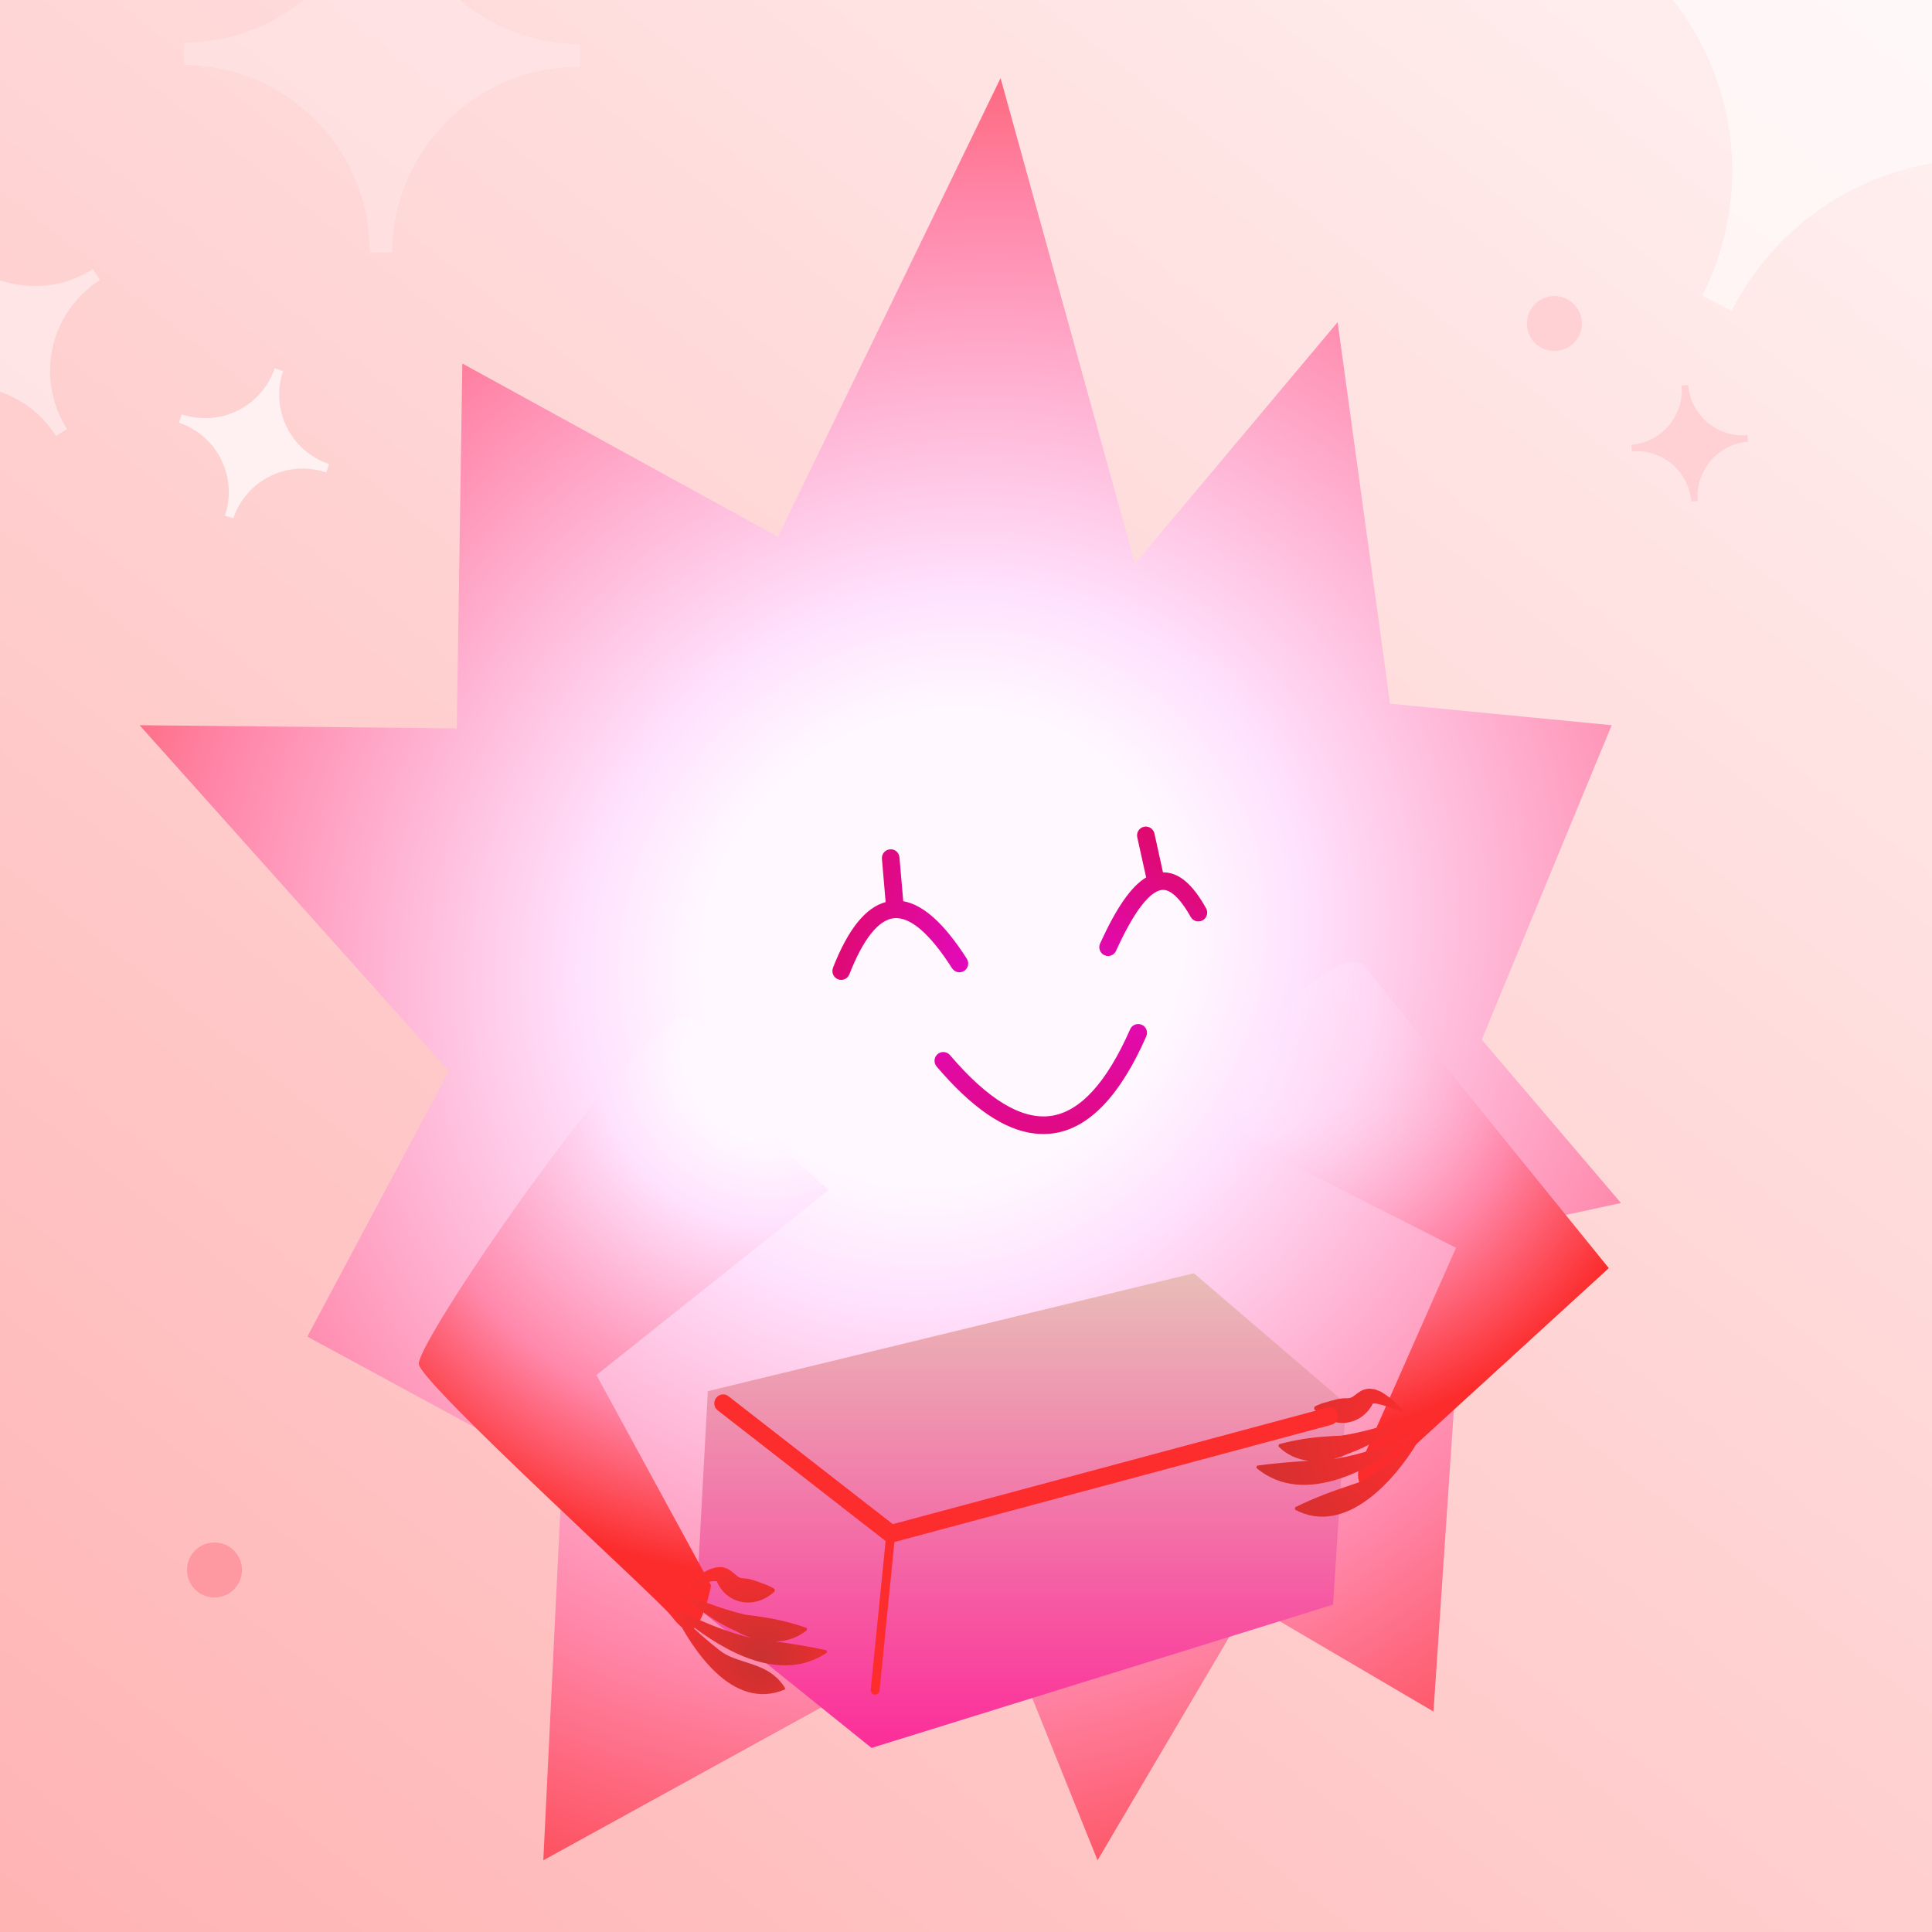<svg width="124" height="124" viewBox="0 0 124 124" fill="none" xmlns="http://www.w3.org/2000/svg">
<rect x="0" y="0" width="124" height="124" fill="#333333" stroke="none"/>
<g clip-path="url(#clip0_3170_296278)">
<rect width="124" height="124" fill="url(#paint0_linear_3170_296278)"/>
<path d="M94.062 79.37L92.004 109.852L80.172 102.903L70.442 119.398L63.993 103.377L34.871 119.398L36.076 94.653L19.727 85.787L28.809 68.744L8.959 46.546L29.318 46.75L29.674 23.33L49.932 34.454L64.219 5.013L72.843 36.186L85.852 20.676L89.218 45.166L103.441 46.546L95.102 66.727L104.037 77.211L94.062 79.37Z" fill="url(#paint1_radial_3170_296278)"/>
<path d="M87.578 93.37L93.451 80.084L80.724 73.625C75.803 69.349 86.208 59.916 87.578 62.038L103.257 81.391L87.68 95.633C87.074 95.226 86.944 94.535 87.583 93.37H87.578Z" fill="url(#paint2_radial_3170_296278)"/>
<path d="M55.937 112.185L44.682 103.131L45.429 89.29L76.624 81.719L86.391 90.088L85.559 102.99L55.937 112.185Z" fill="url(#paint3_linear_3170_296278)"/>
<path d="M43.967 104.57C43.712 104.434 43.424 104.168 43.09 103.721C42.286 102.652 27.11 88.897 26.883 87.561C26.655 86.225 40.498 66.024 43.808 65.243C45.575 64.867 46.026 68.35 47.85 70.869C49.675 73.387 51.086 74.466 53.18 76.387L38.28 88.252L45.636 101.752C45.636 101.752 45.025 105.153 43.967 104.576" fill="url(#paint4_radial_3170_296278)"/>
<path d="M60.976 67.723C63.41 70.582 65.597 71.893 67.467 71.619C69.332 71.345 71.034 69.475 72.534 66.063C72.657 65.775 72.991 65.647 73.279 65.771C73.567 65.894 73.694 66.227 73.571 66.515C71.908 70.308 69.907 72.406 67.632 72.737C67.233 72.794 66.822 72.799 66.412 72.753C64.455 72.533 62.382 71.115 60.114 68.451C59.913 68.213 59.942 67.857 60.175 67.656C60.408 67.454 60.769 67.483 60.971 67.717L60.976 67.723Z" fill="url(#paint5_linear_3170_296278)"/>
<path d="M71.633 61.026C71.537 61.236 71.333 61.36 71.118 61.36C71.039 61.36 70.959 61.343 70.886 61.309C70.603 61.179 70.478 60.845 70.603 60.562C71.65 58.259 72.6 56.89 73.562 56.313L72.991 53.738C72.923 53.432 73.115 53.133 73.421 53.065C73.726 52.997 74.026 53.189 74.094 53.495L74.643 55.99C75.645 55.979 76.539 56.731 77.41 58.299C77.563 58.57 77.467 58.916 77.189 59.068C76.918 59.221 76.573 59.125 76.42 58.848C75.973 58.044 75.282 57.088 74.626 57.116C74.06 57.139 73.081 57.835 71.627 61.032L71.633 61.026Z" fill="url(#paint6_linear_3170_296278)"/>
<path d="M53.458 62.124C54.431 59.634 55.546 58.253 56.841 57.897L56.604 55.124C56.575 54.813 56.807 54.536 57.119 54.513C57.436 54.479 57.702 54.717 57.73 55.028L57.973 57.84C59.275 58.072 60.616 59.289 62.053 61.535C62.223 61.801 62.143 62.146 61.883 62.316C61.617 62.486 61.272 62.407 61.102 62.141C59.699 59.94 58.426 58.831 57.379 58.932C56.389 59.029 55.398 60.273 54.516 62.531C54.425 62.758 54.216 62.893 53.99 62.893C53.922 62.893 53.848 62.882 53.786 62.854C53.497 62.74 53.35 62.412 53.463 62.118L53.458 62.124Z" fill="url(#paint7_linear_3170_296278)"/>
<path fill-rule="evenodd" clip-rule="evenodd" d="M89.514 90.458L89.514 90.458L89.514 90.458C89.164 90.321 88.821 90.186 88.49 90.123C88.258 90.043 88.054 90.083 88.077 90.123C88.079 90.126 88.08 90.127 88.081 90.128C88.084 90.131 88.085 90.131 88.077 90.151C87.313 91.543 85.496 91.775 84.337 90.428L84.371 90.281C84.676 90.117 84.942 90.032 85.197 89.975C85.604 89.851 85.989 89.738 86.374 89.743L86.396 89.743C86.535 89.744 86.67 89.744 86.821 89.647C86.877 89.609 86.935 89.565 86.996 89.519C87.199 89.365 87.432 89.188 87.715 89.149C87.862 89.114 87.995 89.134 88.133 89.156C88.171 89.161 88.208 89.167 88.246 89.172C88.311 89.194 88.445 89.248 88.543 89.288L88.62 89.319C89.192 89.647 89.638 90.083 90.046 90.502L89.95 90.621L89.955 90.626C89.807 90.573 89.66 90.515 89.514 90.458ZM90.178 91.235L90.181 91.233V91.238L90.178 91.235ZM90.178 91.235L90.09 91.108C88.783 91.532 87.442 91.934 86.084 92.144C84.602 92.206 83.589 92.302 82.095 92.687L82.05 92.828C82.589 93.385 83.275 93.67 83.992 93.754C82.926 93.828 81.903 93.9 80.682 94.067L80.631 94.208C83.766 96.856 88.298 94.106 90.771 92.211L90.675 92.081C89.102 92.737 87.461 93.326 85.757 93.62L85.617 93.632C85.931 93.552 86.233 93.442 86.514 93.309C87.888 92.823 89.081 92.077 90.178 91.235ZM83.12 96.896C86.396 98.639 89.581 94.894 90.928 92.647L90.807 92.443C90.642 92.586 90.476 92.733 90.308 92.881C89.355 93.722 88.35 94.608 87.205 95.142C87.12 95.171 87.035 95.2 86.952 95.228C85.578 95.694 84.512 96.055 83.12 96.744V96.896Z" fill="url(#paint8_radial_3170_296278)"/>
<path fill-rule="evenodd" clip-rule="evenodd" d="M44.57 101.745C44.423 101.787 44.274 101.83 44.125 101.869L44.13 101.857L44.045 101.733C44.492 101.36 44.979 100.98 45.573 100.709C45.606 100.7 45.66 100.683 45.717 100.665C45.806 100.637 45.906 100.606 45.958 100.596C46 100.594 46.041 100.591 46.082 100.589C46.218 100.579 46.35 100.57 46.49 100.618C46.763 100.683 46.98 100.871 47.168 101.034C47.225 101.084 47.28 101.132 47.333 101.173C47.48 101.286 47.627 101.297 47.769 101.303C48.148 101.326 48.521 101.467 48.917 101.62C49.161 101.699 49.421 101.801 49.709 101.982L49.732 102.129C48.453 103.334 46.671 102.961 46.037 101.563C46.029 101.543 46.03 101.543 46.033 101.541C46.034 101.54 46.035 101.538 46.037 101.535C46.066 101.501 45.867 101.444 45.63 101.501C45.291 101.537 44.935 101.64 44.57 101.745ZM43.849 102.435C44.861 103.335 45.988 104.15 47.312 104.727C47.574 104.874 47.859 105.001 48.157 105.102L48.036 105.082C46.366 104.664 44.788 103.968 43.283 103.209L43.175 103.323V103.328C43.214 103.362 43.252 103.396 43.292 103.431L43.23 103.464H43.236C44.367 105.733 46.938 109.858 50.356 108.444C50.415 108.403 50.388 108.342 50.356 108.292C49.697 107.266 48.726 106.955 47.805 106.66C47.221 106.473 46.657 106.293 46.208 105.941C45.37 105.285 44.794 104.765 44.156 104.149C46.549 106.038 50.157 108.061 53.083 106.061L53.049 105.92C51.858 105.662 50.853 105.51 49.805 105.354C50.518 105.327 51.217 105.107 51.799 104.619L51.765 104.478C50.316 103.986 49.315 103.816 47.843 103.635C46.508 103.324 45.212 102.831 43.95 102.316L43.849 102.435Z" fill="url(#paint9_radial_3170_296278)"/>
<path d="M45.97 89.714C46.163 89.465 46.519 89.42 46.762 89.618L57.304 97.823L85.166 90.348C85.466 90.269 85.777 90.444 85.856 90.75C85.936 91.05 85.76 91.361 85.455 91.446L57.406 98.971L56.45 108.512C56.433 108.659 56.314 108.766 56.167 108.766C56.155 108.766 56.15 108.766 56.138 108.766C55.986 108.749 55.867 108.613 55.884 108.455L56.84 98.909L46.061 90.518C45.812 90.325 45.772 89.969 45.964 89.725L45.97 89.714Z" fill="#FD2D2E"/>
<path opacity="0.53" d="M101.453 -4.854L102.426 -6.752C111.164 -2.307 121.815 -5.809 126.26 -14.547L128.159 -13.574C123.713 -4.836 127.215 5.815 135.953 10.26L134.98 12.159C126.242 7.714 115.591 11.215 111.146 19.954L109.248 18.981C113.693 10.242 110.191 -0.409 101.453 -4.854Z" fill="white"/>
<path opacity="0.65" d="M-5.956 25.866L-6.4 25.163C-3.174 23.109 -2.237 18.836 -4.291 15.609L-3.588 15.165C-1.534 18.391 2.739 19.328 5.966 17.274L6.41 17.977C3.184 20.031 2.247 24.304 4.301 27.531L3.598 27.976C1.544 24.749 -2.729 23.812 -5.956 25.866Z" fill="#FFF0F1"/>
<path opacity="0.36" d="M11.794 4.167L11.807 2.725C18.433 2.763 23.806 -2.58 23.844 -9.206L25.286 -9.193C25.248 -2.567 30.591 2.806 37.217 2.844L37.205 4.286C30.578 4.248 25.205 9.591 25.167 16.217L23.726 16.205C23.763 9.578 18.42 4.205 11.794 4.167Z" fill="#FFF0F1"/>
<path d="M13.765 102.53C12.79 102.53 12 101.74 12 100.765C12 99.79 12.79 99 13.765 99C14.74 99 15.53 99.79 15.53 100.765C15.53 101.74 14.74 102.53 13.765 102.53Z" fill="#FF99A1"/>
<path d="M99.765 22.53C98.79 22.53 98 21.74 98 20.765C98 19.79 98.79 19 99.765 19C100.74 19 101.53 19.79 101.53 20.765C101.53 21.74 100.74 22.53 99.765 22.53Z" fill="#FFD1D5"/>
<path d="M112.189 28.35L112.152 27.927C110.211 28.091 108.513 26.648 108.349 24.707L107.927 24.744C108.09 26.685 106.648 28.383 104.706 28.547L104.743 28.969C106.685 28.805 108.383 30.248 108.546 32.19L108.969 32.153C108.805 30.211 110.248 28.513 112.189 28.35Z" fill="#FFD1D5"/>
<path d="M20.941 30.321L21.119 29.784C18.652 28.954 17.336 26.284 18.166 23.816L17.628 23.637C16.798 26.105 14.128 27.421 11.661 26.591L11.482 27.129C13.949 27.959 15.266 30.629 14.436 33.096L14.973 33.275C15.803 30.808 18.473 29.491 20.941 30.321Z" fill="#FFF0F1"/>
</g>
<defs>
<linearGradient id="paint0_linear_3170_296278" x1="-14.588" y1="167.872" x2="144.523" y2="-33.888" gradientUnits="userSpaceOnUse">
<stop stop-color="#FFA4A4"/>
<stop offset="1" stop-color="white"/>
</linearGradient>
<radialGradient id="paint1_radial_3170_296278" cx="0" cy="0" r="1" gradientUnits="userSpaceOnUse" gradientTransform="translate(60.528 60.812) rotate(-34.872) scale(87.42 80.385)">
<stop offset="0.18" stop-color="#FFF9FF"/>
<stop offset="0.274" stop-color="#FFE2FE"/>
<stop offset="0.565" stop-color="#FF89AC"/>
<stop offset="0.869" stop-color="#FC2C2C"/>
</radialGradient>
<radialGradient id="paint2_radial_3170_296278" cx="0" cy="0" r="1" gradientUnits="userSpaceOnUse" gradientTransform="translate(79.412 64.423) rotate(39.629) scale(33.604 31.323)">
<stop offset="0.082" stop-color="#FFF9FF" stop-opacity="0"/>
<stop offset="0.262" stop-color="#FFE2FE" stop-opacity="0.4"/>
<stop offset="0.584" stop-color="#FF89AC"/>
<stop offset="0.869" stop-color="#FC2C2C"/>
</radialGradient>
<linearGradient id="paint3_linear_3170_296278" x1="65.536" y1="81.719" x2="65.536" y2="112.185" gradientUnits="userSpaceOnUse">
<stop stop-color="#E9BDB8"/>
<stop offset="1" stop-color="#FC2D99"/>
</linearGradient>
<radialGradient id="paint4_radial_3170_296278" cx="0" cy="0" r="1" gradientUnits="userSpaceOnUse" gradientTransform="translate(49.26 67.826) rotate(122.416) scale(33.133 33.623)">
<stop offset="0.155" stop-color="#FFF9FF"/>
<stop offset="0.322" stop-color="#FFE2FE"/>
<stop offset="0.72" stop-color="#FF89AC"/>
<stop offset="1" stop-color="#FC2C2C"/>
</radialGradient>
<linearGradient id="paint5_linear_3170_296278" x1="67.532" y1="61.616" x2="68.69" y2="76.859" gradientUnits="userSpaceOnUse">
<stop offset="0.16" stop-color="#E20ABD"/>
<stop offset="0.91" stop-color="#DF0A70"/>
</linearGradient>
<linearGradient id="paint6_linear_3170_296278" x1="68.575" y1="64.378" x2="75.521" y2="53.555" gradientUnits="userSpaceOnUse">
<stop offset="0.16" stop-color="#E20ABD"/>
<stop offset="0.91" stop-color="#DF0A70"/>
</linearGradient>
<linearGradient id="paint7_linear_3170_296278" x1="63.587" y1="65.337" x2="51.772" y2="62.348" gradientUnits="userSpaceOnUse">
<stop offset="0.16" stop-color="#E20ABD"/>
<stop offset="0.91" stop-color="#DF0A70"/>
</linearGradient>
<radialGradient id="paint8_radial_3170_296278" cx="0" cy="0" r="1" gradientUnits="userSpaceOnUse" gradientTransform="translate(90.112 92.131) rotate(161.522) scale(11.877 12.778)">
<stop stop-color="#FD2D2E"/>
<stop offset="1" stop-color="#C93131"/>
</radialGradient>
<radialGradient id="paint9_radial_3170_296278" cx="0" cy="0" r="1" gradientUnits="userSpaceOnUse" gradientTransform="translate(48.843 106.413) rotate(-146.602) scale(6.789 7.137)">
<stop stop-color="#C93131"/>
<stop offset="1" stop-color="#FD2D2E"/>
</radialGradient>
<clipPath id="clip0_3170_296278">
<rect width="124" height="124" fill="white"/>
</clipPath>
</defs>
</svg>
